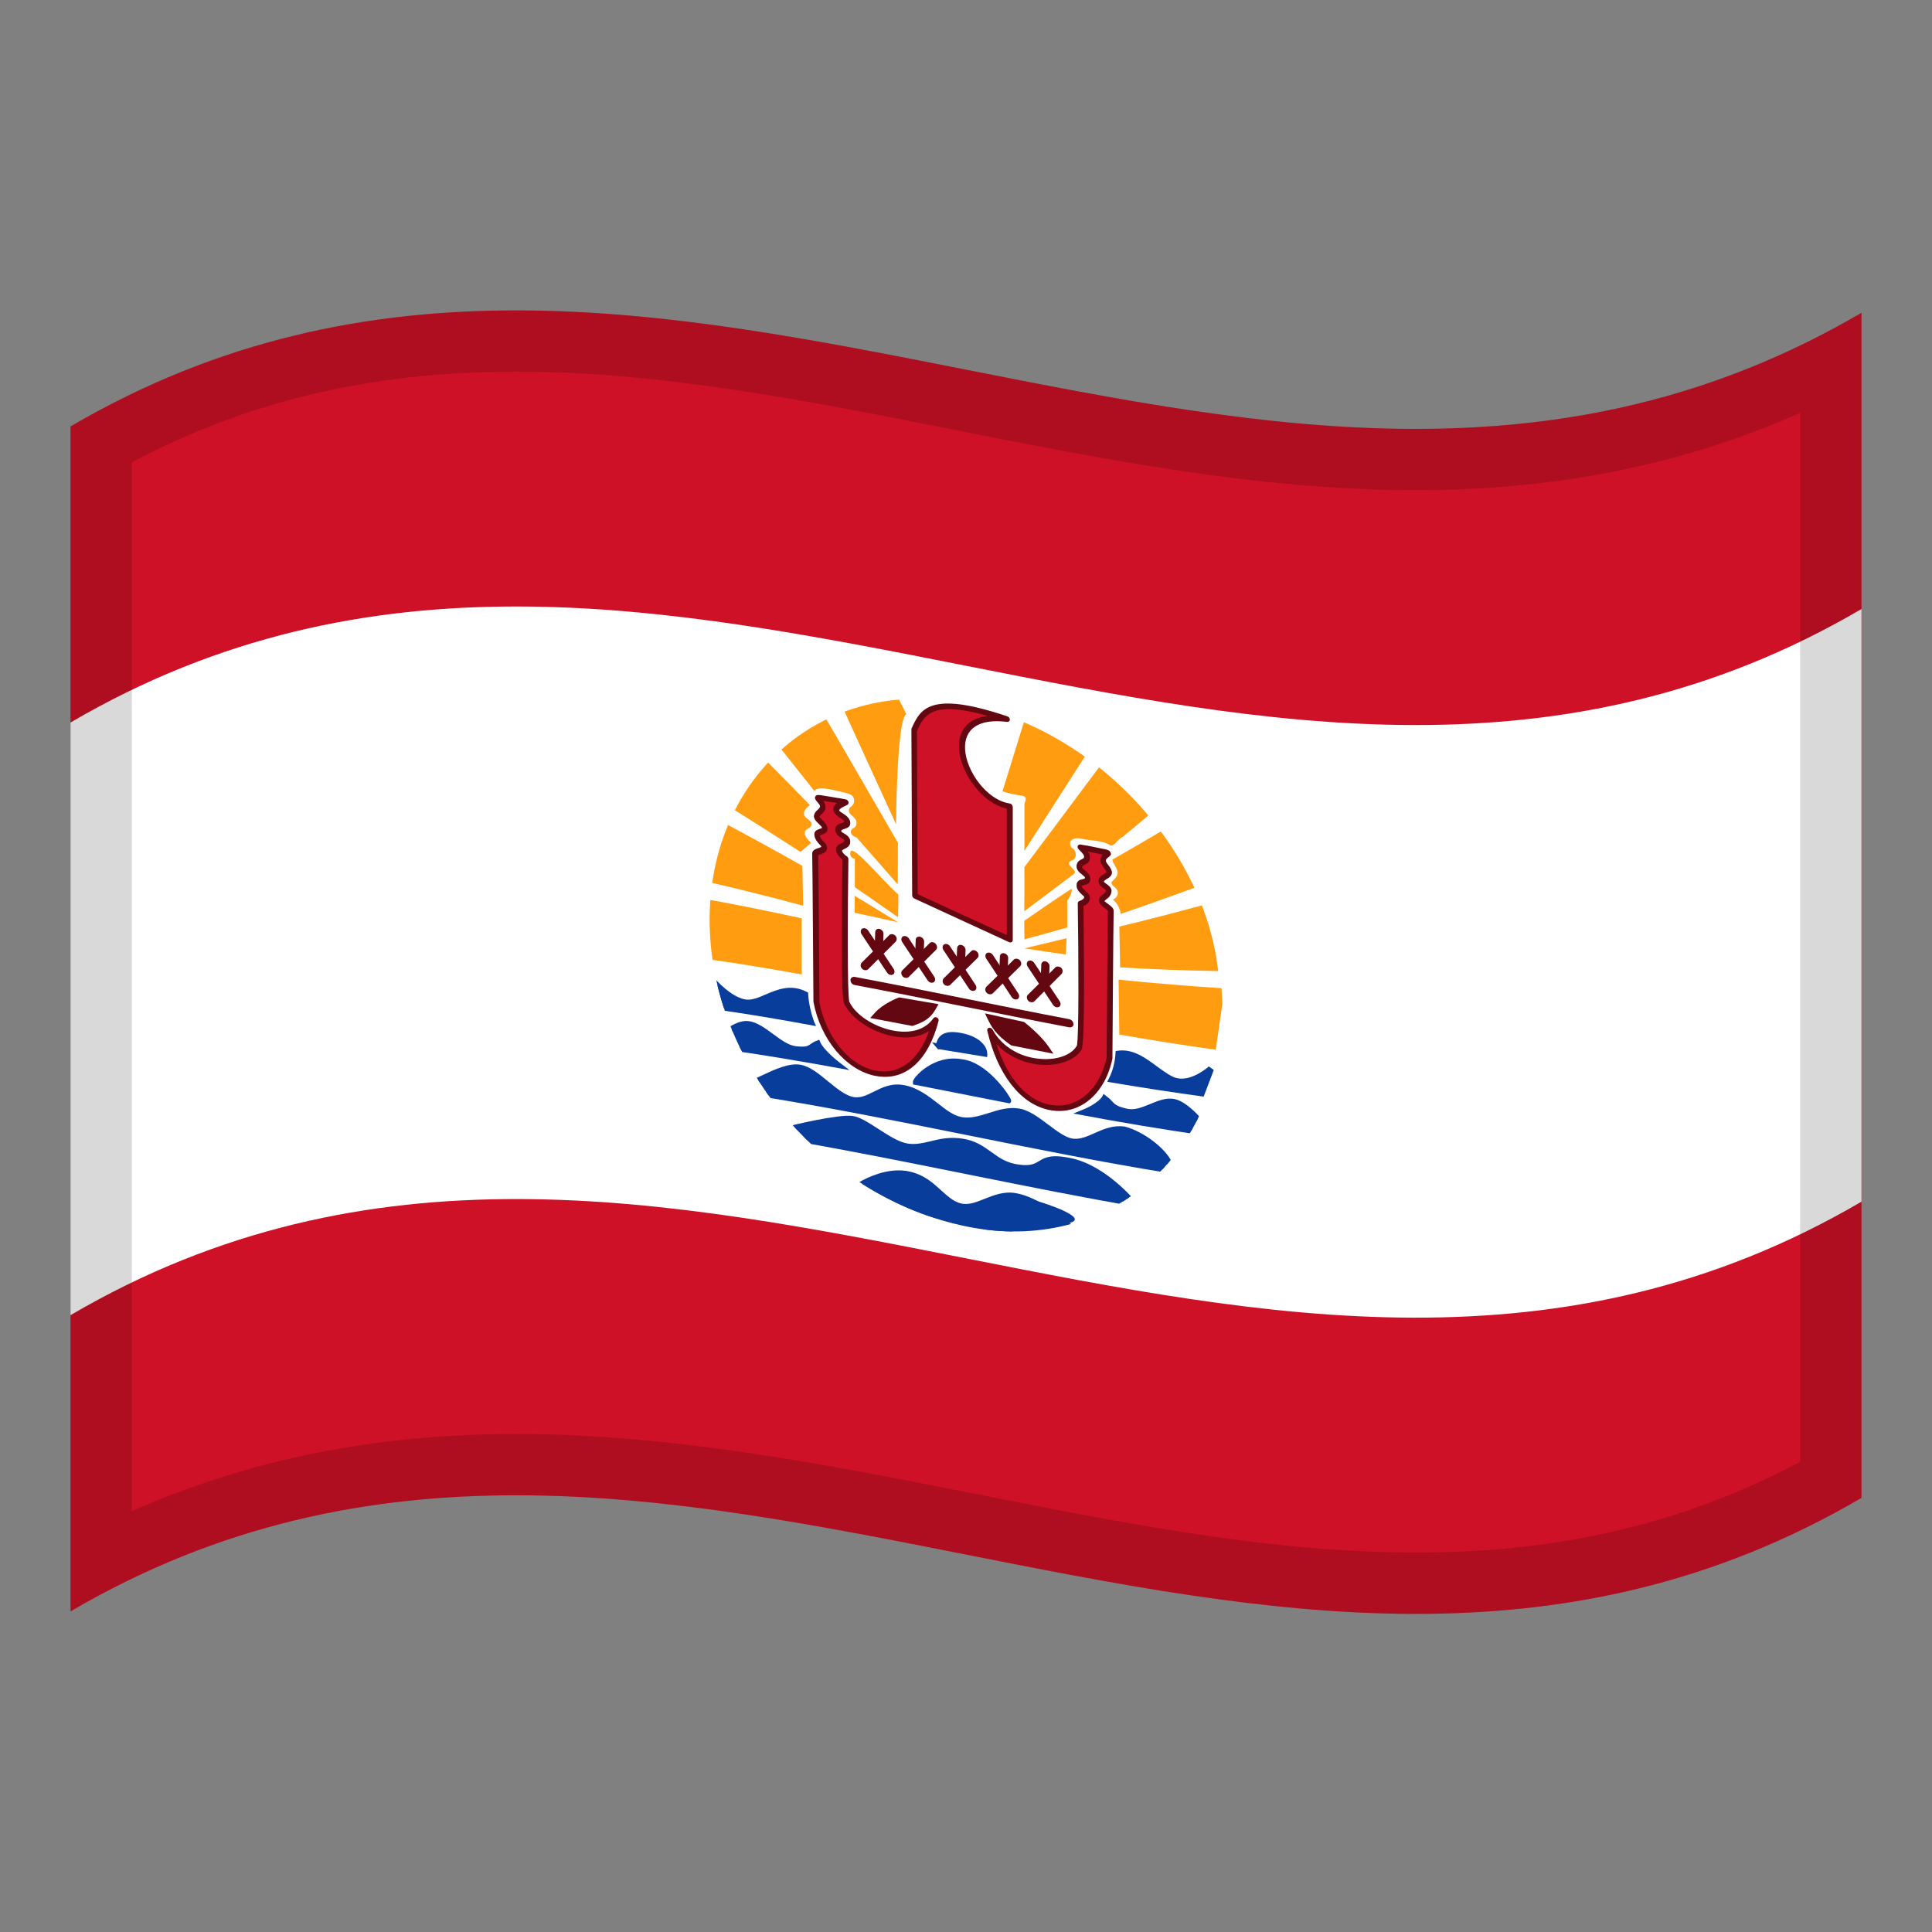 <?xml version="1.0" encoding="utf-8"?>
<!-- Generator: Adobe Illustrator 24.2.0, SVG Export Plug-In . SVG Version: 6.00 Build 0)  -->
<svg version="1.1" id="Layer_1" xmlns="http://www.w3.org/2000/svg" xmlns:xlink="http://www.w3.org/1999/xlink" x="0px" y="0px"
	 viewBox="0 0 1260 1260" style="enable-background:new 0 0 1260 1260;" xml:space="preserve">
<rect x="0" y="0" width="1260" height="1260" fill="#808080" stroke="none"/>
<style type="text/css">
	.st0{fill:#CE1126;}
	.st1{fill:#FFFFFF;}
	.st2{clip-path:url(#SVGID_2_);}
	.st3{fill:#FF9C10;}
	.st4{fill:#083D9C;}
	.st5{fill:#630810;}
	.st6{opacity:0.15;}
</style>
<g>
	<g>
		<path class="st0" d="M46,278.1v772.8c389.3-228,778.7,153.9,1168-74V204C824.7,432,435.3,50.2,46,278.1z"/>
		<path class="st1" d="M46,857.7c389.3-228,778.7,153.9,1168-74V397.2c-389.3,227.9-778.7-153.9-1168,74V857.7z"/>
		<g>
			<g>
				<g>
					<defs>
						<path id="SVGID_1_" d="M630,459.1c92.3,19.1,167.2,106.2,167.2,199.8c0,94.5-74.8,160-167.2,140.9
							C537.6,780.7,462.8,693.7,462.8,600C462.8,505.5,537.7,440,630,459.1z"/>
					</defs>
					<clipPath id="SVGID_2_">
						<use xlink:href="#SVGID_1_"  style="overflow:visible;"/>
					</clipPath>
					<g class="st2">
						<path class="st3" d="M557.4,595.3c9.5,2,19,4.1,28.3,6.2l0,0c-9.5-5.8-19-11.6-28.3-17.3V595.3z"/>
						<path class="st3" d="M554.6,556.2c-0.5,3.6,2.9,3.8,2.9,3.8v18.6c9.4,6.5,18.8,13,28.2,19.6c0.1-4.9,0.2-9.9,0.2-14.8
							C575.3,574.3,554.7,548.5,554.6,556.2z"/>
						<path class="st3" d="M585.7,598.2L585.7,598.2L585.7,598.2z"/>
						<path class="st3" d="M463.3,625.8L463.3,625.8c19.9,2.8,39.8,6.1,59.5,9.7v-36.6c-22.7-4.9-45.4-9.6-68.1-13.5
							C457.6,598.8,460.5,612.4,463.3,625.8z"/>
						<path class="st3" d="M461.4,531l-0.9,43.9l0,0c21.1,4.8,42.2,10.1,63.3,15.8l-0.5-26C502.7,553.1,482.1,541.8,461.4,531z"/>
						<path class="st3" d="M529.3,537.6c0.1-2.8-5-4-5-6.8c-0.3-3.1,3.9-5.7,3.9-5.7c-14.6-15.1-29.4-29.9-44-44.7
							c-3.6,14.8-7.2,29.5-10.9,44.3l0,0c16.3,10.1,32.4,20.3,48.7,30.9l7-5.9c0,0-4.4-3.8-4.2-6.5
							C524.7,540.2,529.2,540.6,529.3,537.6z"/>
						<path class="st3" d="M792.9,684.6L792.9,684.6L792.9,684.6z"/>
						<path class="st3" d="M729.5,638.9l0.5,35.8c21,3.7,41.9,7,62.9,9.9l5.7-40C775.5,643.1,752.6,641.3,729.5,638.9z"/>
						<path class="st3" d="M794.5,633.2L794.5,633.2L794.5,633.2z"/>
						<path class="st3" d="M784.5,592.2c-0.2-0.5-0.5-1.2-0.7-1.7c-17.9,4.8-35.8,9.5-53.8,13.8c0.2,8.8,0.3,17.6,0.5,26.6
							c21.3,1.2,42.6,2.1,64,2.4c-0.8-5.9-1.6-11.8-3-17.6C789.7,607.7,787.4,599.9,784.5,592.2z"/>
						<path class="st3" d="M757.7,541.9c-10.7,6.3-21.4,12.6-32.2,18.7c0.1,2.3,2.4,4.5,3,6.8c1.4,3.4-1.4,5.6-3.3,7.5
							c-1.4,1.8,1.8,3.4,2.8,4.7c2.4,2.8,0.3,6.2-2.2,7.1c3,2.3,4.5,5.9,5.2,9.3c16.1-5.5,32.1-11.2,48.2-17.1
							C773.4,566,766.2,553.6,757.7,541.9L757.7,541.9z"/>
						<path class="st3" d="M668.1,618.5c9,1.4,17.9,2.7,27,4l0.5-10.6C686.3,614.1,677.2,616.3,668.1,618.5L668.1,618.5z"/>
						<path class="st3" d="M668.1,612.6L668.1,612.6c9.3-2.5,18.5-5,27.9-7.7v-17.6c1.9-2.2,3-4.9,3-7.7c-5.5,3.2-31,20.9-31,20.9
							C668,604.6,668,608.6,668.1,612.6z"/>
						<path class="st3" d="M502.6,480L502.6,480L502.6,480z"/>
						<path class="st3" d="M502.6,480c0.5,0.5,28.6,35.9,28.6,36c0.8-2.7,7.3-2.1,13.9-0.4c6.6,1.7,11.9,1.8,11.9,6.4
							c0,4.6-3.4,3.4-3.4,6.6c0,3.3,5,3.9,5,8.1s-3.6,2.6-3.7,5.9c0,2.6,3.8,3.6,3.8,3.6c9,10.2,17.9,20.4,26.8,30.6
							c0-9,0.1-18.2,0.1-27.2c-18.4-31.9-36.9-63.7-55.3-95.3C521.1,462.7,511.9,471.3,502.6,480z"/>
						<path class="st3" d="M546.9,455.4L546.9,455.4c0.4,1.3,37.5,82.1,37.5,82.2c0,0,0.4-69.3,6.7-71.8c-3.5-7-7-14-10.5-21
							C569.3,448.3,558.1,451.7,546.9,455.4z"/>
						<path class="st3" d="M667.8,470.8L667.8,470.8l-14,45.3c4.2,1.4,8.7,2.3,13.2,2.9c3.9,1.1,0.8,4.2,1.1,6.4v29.5
							c13.2-20.6,26.4-41.2,39.6-61.8c-9.1-6.2-18.5-11.8-28.4-16.8C675.4,474.3,671.6,472.5,667.8,470.8z"/>
						<path class="st3" d="M717,500.1L717,500.1c-16.3,21.9-32.7,43.8-48.9,65.4c0,9.6,0,19.1-0.1,28.8
							c10.9-8.2,21.8-16.3,32.7-24.6c2.1-2.5-6.6-5.6-2.3-8.3c3.9-0.5,4.5-6.6,0.4-8.6c-3.4-5.6,3.1-6.9,7.1-5.7
							c5.7,1.3,11.4,0.8,17,3.4c3.1,3.5,5.9-3.4,8.9-4.4c5.9-4.8,11.8-9.8,17.6-14.7C739.9,520,729,509.5,717,500.1z"/>
						<path class="st4" d="M626,786.6c-11.8-3.4-16.6-17.4-33.6-20.8c-0.5-0.1-1-0.2-1.5-0.3l0,0c-12.1-1.7-24,4.1-29.7,7.3
							c10.2,6.3,21,11.8,32.3,16.3c18.2,6.6,36.6,10.2,54.8,13.9c3,0.2,6,0.4,8.9,0.4c12.8-1.8,25.6-3.6,38.4-5.5
							c19.3-2.8-18.5-15.6-33.2-18C647.8,777.7,637.8,789.9,626,786.6z"/>
						<path class="st4" d="M662.3,778.1c-7.8-1.3-14.4,1.5-20.3,3.8c-5.5,2.2-10.6,4.3-15.9,2.8c-4.6-1.4-8-4.5-12.1-8.2
							c-5.4-4.9-11.4-10.6-21.6-12.6l-0.5-0.1c-0.4-0.1-0.8-0.2-1.2-0.2c-12.4-1.7-24.6,4-30.7,7.6l-2.7,1.6l3.1,1.9
							c10.3,6.4,21.3,12,32.8,16.6c18.1,6.5,36.6,10.3,54.4,13.8l0.4,0.1l0.6,0.1c3.1,0.2,6.1,0.4,8.9,0.4c14.2-2,28.4-4,42.6-6.1
							l-3.4-2.8C695.8,795.9,677.4,780.5,662.3,778.1z M656.6,801.4c-2.7-0.1-5.6-0.2-8.4-0.4H648c-17.7-3.5-36-7.1-54-13.7
							c-10-4-19.6-8.7-28.7-14.2c6.2-3.3,16-7,25.8-5.7l0,0c0.3,0,0.6,0.1,0.9,0.2l0.5,0.1c8.9,1.7,14.2,6.6,19.3,11.3
							c4.3,4,8.3,7.8,14.1,9.3c6.5,1.9,12.3-0.4,18.2-2.9c5.7-2.3,11.5-4.7,18.3-3.6c10.1,1.6,22.4,10.1,28.3,14.6
							C679.4,798.2,668,799.8,656.6,801.4L656.6,801.4z"/>
						<path class="st4" d="M698.3,757.1c-22.2-4.6-16.1,6.2-33.1,4.3s-21.3-14.4-36.9-17s-24.6,4.8-36.5,3
							c-11.8-1.8-27-16.8-35.9-18c-9-1.2-41.1,6.6-41.1,6.6l6.2,6.6l0,0c72.8,12.7,145.6,29.4,218.5,42.1
							C739.5,784.9,720.5,761.7,698.3,757.1z"/>
						<path class="st4" d="M698.4,755.3c-12.9-2.7-16.9-0.4-20.7,1.9c-2.8,1.7-5.5,3.3-12.6,2.4c-8.3-0.9-13.4-4.5-18.6-8.3
							c-5-3.6-10.2-7.3-18.1-8.6c-8.8-1.5-15.6,0.1-21.6,1.6c-5,1.2-9.7,2.3-14.8,1.5c-5.9-0.9-12.7-5.4-19.4-9.7
							c-6.2-4-11.9-7.7-16.6-8.3c-9.2-1.3-40.5,6.3-41.8,6.7l-2.7,0.6l8.3,8.9l1.2-1.2c0,0.6,0,1.3,0,1.9
							c74.3,13,148.5,30,222.9,42.8l-3-3.7C740,782.9,721.2,760,698.4,755.3z M521.7,741l-3.4-3.7c7.9-1.9,30.7-6.9,37.8-6
							c3.7,0.5,9.2,4,14.8,7.7c7,4.5,14.3,9.3,21.1,10.3c5.8,0.9,10.8-0.3,16.2-1.6c6-1.4,12.2-2.8,20.2-1.5
							c7,1.2,11.5,4.4,16.3,7.9c5.6,4,11.2,8.1,20.7,9.1c8.2,0.9,11.4-0.9,14.6-2.8c3.5-2,6.7-4,18.3-1.6
							c15.9,3.3,30.2,16.6,36.5,23.2C663.8,769.7,592.7,753.5,521.7,741z"/>
						<path class="st4" d="M733.3,736.5c-13.3-1.8-22.7,9.4-33.6,7.9c-10.9-1.6-23.2-17.9-35.4-19.7c-12.3-1.9-25,8.1-37.4,5.7
							c-12.4-2.4-21.3-17.6-36.9-20.7s-22.7,10.5-34.5,7.4c-11.8-3.2-22.2-18.9-33.6-20.8c-11.3-1.9-30.3,11.8-34.1,10.3
							c-3.8-1.5,4.7,7.7,5.1,6.4l0,0c89.8,14.2,179.7,36,269.6,50.4C766.9,757.8,749.4,740.7,733.3,736.5z"/>
						<path class="st4" d="M733.5,734.7L733.5,734.7h-0.2c-7.5-1-13.6,1.7-19.5,4.3c-4.8,2.2-9.5,4.2-14.1,3.6
							c-4.6-0.6-10.1-4.7-15.7-8.9c-6.4-4.8-13-9.9-19.8-10.8c-6.5-1-12.9,0.9-19.1,2.9c-6.1,1.9-12.4,3.9-18.1,2.7
							c-5.3-1-10.1-4.8-15.2-8.8c-6.1-4.7-12.9-10.1-21.6-11.9c-8.8-1.8-14.9,1.5-20.4,4.2c-4.8,2.4-9,4.5-14,3.3
							c-5.3-1.4-10.6-5.9-15.8-10.1c-5.8-4.7-11.6-9.7-18-10.8c-7.3-1.3-16.9,3.1-24.5,6.7c-3.6,1.7-8,3.8-9.1,3.7
							c-2.6-1-3.2,0.7-3.2,0.9c-0.7,2.6,5.4,8.2,6.9,8.8c0.5,0.2,1.1,0.3,1.6,0.2c89.6,14.2,179.3,35.9,268.9,50.4l1,0.2l0.5-0.7
							c0.9-1.2,1.6-3.3,0.1-6.7C760.8,749.8,746.6,738.1,733.5,734.7z M493.1,710.9l-0.4-0.1c-0.9-0.8-1.9-1.7-2.6-2.5
							c2.1-0.4,4.9-1.7,9.3-3.8c6.9-3.3,16.3-7.6,22.6-6.5c5.3,0.9,10.4,5.2,16,9.8c5.5,4.6,11.2,9.3,17.5,11s11.2-0.8,16.4-3.4
							c5.2-2.6,10.7-5.4,18.2-3.9c7.7,1.5,13.8,6.3,19.8,10.9c5.6,4.4,10.8,8.5,17.1,9.8c6.7,1.4,13.4-0.7,19.9-2.7
							c5.9-1.8,11.9-3.7,17.5-2.8c5.7,0.8,11.8,5.6,17.8,10c6.1,4.6,11.8,9,17.7,9.8c5.7,0.8,10.6-1.4,16-3.8s11-4.9,17.5-4.1
							c11.6,3.2,24.6,13.7,27.6,20.5c0.3,0.7,0.5,1.5,0.5,2.3C672,746.7,582.5,724.9,493.1,710.9L493.1,710.9z"/>
						<path class="st4" d="M627.4,692.7c-18.5-3.2-31,12.9-30.1,13.1l0,0c20.1,3.9,40.1,7.9,60.2,11.9
							C657.9,717.3,644,694.6,627.4,692.7z"/>
						<path class="st4" d="M627.3,690.8c-18.7-3.3-32,12.2-31.9,14.6c0,0.6,0,1.3,0.1,1.9l1.9,0.3c20.3,4,40.6,8,61,12l0.5-0.4
							c0.3-0.2,0.9-0.9,0.3-2.3C657.3,712.7,643.3,692.6,627.3,690.8z M600.6,704.6c3.7-4,13.6-12.3,27-10c0.5,0.1,1,0.1,1.5,0.2
							c11.3,2.2,21.2,14.6,25,20.3C636.3,711.6,618.5,708,600.6,704.6L600.6,704.6z"/>
						<path class="st4" d="M766,718.6c-10.2-2.1-20.3,8.6-31,6.3s-9.2-4.9-14.5-8.7c-2.9,5.1-13.6,9.5-13.6,9.5
							c27.4,5,54.9,9.7,82.3,13.5l0,0C789.1,739.6,776.1,720.7,766,718.6z"/>
						<path class="st4" d="M790,737.4c-0.1-0.1-0.3-0.3-0.4-0.5c-3.5-4.5-14.3-18.2-23.5-20.1c-5.7-1.2-11,1.2-16.2,3.3
							c-4.9,2-10,4.1-14.8,3c-6.6-1.5-7.9-2.8-9.8-4.8c-1.1-1.4-2.5-2.5-4-3.6l-1.6-1.3l-0.8,1.6c-2.2,3.9-10,7.7-12.9,8.8l-6,2.4
							c29.7,5.6,59.2,10.6,88.9,14.8c0.1,0,0.2,0.1,0.3,0.1c0.2,0,0.5,0,0.7,0l1.2-0.3c0-1,0-2.1,0-3.1L790,737.4z M713,724.9
							c3-1.6,5.8-3.6,7.9-6c0.6,0.6,1.2,1.2,1.8,1.8c2.6,2.7,4.6,4.5,12.1,6.2c5.9,1.3,11.5-0.9,16.9-3.3c4.9-2.1,9.7-4,14.1-3.1
							c4.7,0.9,11.1,6.4,19.1,16.2C761,733.3,737,729.2,713,724.9z"/>
						<path class="st4" d="M533.5,680.5c-5.4,1.9-3.9,5-14.5,3.7c-10.6-1.4-20.8-15.3-31-16.4s-23.3,14.3-23.3,13.8l0,0
							c27.4,3.7,54.9,8.3,82.3,13.2C547.1,694.8,536.4,686.7,533.5,680.5z"/>
						<path class="st4" d="M535.1,680c-0.3-0.6-0.6-1.3-0.8-1.9l-1.6,0.6c-1.4,0.5-2.8,1.3-4,2.2c-1.9,1.3-3.1,2.2-9.8,1.4
							c-4.8-0.6-9.9-4.4-14.8-8c-5.3-3.9-10.6-7.8-16.2-8.4c-9.3-0.9-20,9.7-23.5,13.2l-0.4,0.4l-1.1-0.1c0,1,0,2.1,0,3.2l1.2,0.6
							c0.2,0.1,0.4,0.2,0.7,0.2c0.1,0,0.2,0,0.3,0c29.7,4,59.2,9,88.9,14.5c-2-1.6-4-3-6-4.6C545.2,691.2,537.3,684.6,535.1,680z
							 M469,680.3c7.9-7.6,14.3-11.1,19.1-10.6c4.5,0.4,9.2,3.9,14.1,7.6c5.4,4,10.9,8.1,16.9,8.8c7.4,0.9,9.6-0.1,12.1-2
							c0.5-0.4,1.1-0.7,1.8-1.2c2.3,3.3,4.9,6.2,7.9,8.8C516.9,687.6,492.9,683.6,469,680.3L469,680.3z"/>
						<path class="st4" d="M486.9,653.8c-10.9-1.2-22.2-14.8-22.2-14.8l6.2,18.1l0,0c19.6,2.8,39.1,6.2,58.6,9.8
							c-2.4-5.9-3.8-12.1-4.2-18.3C510.1,640.7,497.9,655,486.9,653.8z"/>
						<path class="st4" d="M527.1,648.6c0-0.4,0-0.8-0.1-1.3l-1.2-0.6c-10-5-18.6-1.5-26.3,1.8c-4.5,2-8.9,3.8-12.8,3.4
							c-9.9-1.2-20.7-13.9-20.8-14l-3.2,1.5l6.6,19.3c21,3,41.9,6.6,62.9,10.5c-0.4-0.9-0.8-2-1.3-2.9
							C528.9,660.6,527.5,654.7,527.1,648.6z M472.2,655.3c-1-3.2-2.2-6.3-3.2-9.6c4.5,4.1,11.3,9.1,18,9.9
							c4.7,0.5,9.5-1.5,14.4-3.7c6.9-2.9,14.1-5.9,21.9-2.5c0.4,5,1.5,10.1,3.3,14.9C508.6,661.1,490.3,658.1,472.2,655.3
							L472.2,655.3z"/>
						<path class="st4" d="M767.8,705.1c-10.9-2.1-23.2-20.4-38.3-18c-0.3,5.8-1.8,11.6-4.2,16.9c19.6,3.3,39.1,6.3,58.6,9l0,0
							l6.2-16.3C790.1,696.7,778.7,707.3,767.8,705.1z"/>
						<path class="st4" d="M767.9,703.2c-3.8-0.7-8.1-4-12.8-7.3c-7.6-5.7-16.3-12.2-26.3-10.6l-1.2,0.2l-0.1,1.3
							c-0.3,5.6-1.6,11-4.1,16.2l-1.3,2.5c21,3.6,42,6.8,62.9,9.7c2.2-5.8,4.4-11.7,6.6-17.4l-3.2-2.3
							C788.6,695.3,777.8,705.2,767.9,703.2z M782.5,711c-18.1-2.5-36.4-5.2-54.5-8.3c1.8-4.4,2.9-9,3.2-13.8
							c7.9-0.6,15,4.7,21.9,9.9c5,3.8,9.7,7.2,14.4,8.2c6.7,1.4,13.5-1.7,18-4.5C784.8,705.3,783.7,708.1,782.5,711z"/>
						<path class="st4" d="M626.9,675.5c-15.6-3-14.2,7.5-14.6,6.8l0,0l29.8,4.9C642.1,687.4,642.6,678.6,626.9,675.5z"/>
						<path class="st4" d="M626.9,673.7c-6.5-1.3-14.4-1.2-16.2,6.6l-2.9-0.5l4,4.6l0.9-0.1l31.1,5.1c0-0.5,0.1-1.2,0.1-1.7
							c0-2.4-0.9-4.8-2.6-6.7C638.4,677.5,633.6,675,626.9,673.7z M614.7,680.9c0.8-2.3,3.3-5.2,12.3-3.5c5.5,1,9.5,3,11.6,5.6
							c0.5,0.6,0.9,1.4,1.2,2.1L614.7,680.9z"/>
						<path class="st0" d="M656.7,469c-49.1-16.7-54.9-5.2-60.6,7.1l0.4,108.2l0,0c20.6,9.4,41.3,19,61.9,28.5V526
							C630.2,521.7,606.6,462.8,656.7,469z"/>
						<path class="st5" d="M658.5,524c-15-2.2-28.2-21-29.1-35.1c-0.8-13.8,9.2-20.4,27.4-18.1c0.8,0.1,1.6-0.4,1.8-1.2
							c0-0.1,0-0.2,0-0.2c0-0.9-0.6-1.9-1.6-2.2c-51-17.2-56.9-4.5-62.5,7.9c-0.1,0.2-0.1,0.4-0.1,0.7l0.5,108.1
							c0,0.8,0.5,1.7,1.4,2.1c20.7,9.5,41.3,19,61.9,28.5c0.1,0.1,0.3,0.1,0.5,0.1c0.4,0.1,0.8,0,1.1-0.2c0.5-0.3,0.7-0.8,0.7-1.4
							v-86.7c0-0.5-0.2-1-0.6-1.5C659.6,524.4,659,524.1,658.5,524z M656.7,609.9c-19.4-8.8-38.7-17.8-58.2-26.7
							c-0.2-35.5-0.3-70.9-0.5-106.4c4.8-10.5,9.7-20.3,46.1-9.9c-12.6,1.6-19.4,9.1-18.6,21.5c0.9,15.4,14.5,35.2,31.1,39v82.4
							L656.7,609.9L656.7,609.9z"/>
						<path class="st0" d="M552.5,654.4c-2.5-1.2-1-94.5-1-94.5s-4-2.5-4.2-5.5c-0.2-2.9,5.5-2.2,5.5-5.9s-5.8-3.4-5.9-7
							c0-3.6,6.2-2,5.9-5.4c-0.3-3.8-6.9-4.4-7.1-7.9c-0.2-2.7,4.7-4.2,6.1-5.2c-0.9-0.1-4.5-0.8-4.5-0.9l-10.3-1.7
							c-7.3-1.3,0.1,1.6,0,5.7c-0.1,2.7-3.7,3.9-4,6.2c-0.1,2.4,5.3,5,5.3,8c0.1,2.6-5.3,1.8-5,4.3c0.3,4.1,4.7,5.8,4.6,8.3
							c-0.1,2.4-5.9,2.3-5.9,4.3c0.2,3.9,0.8,96.4,0.8,96.4c9.3,48.5,62.7,70.7,77.9,11.8l0,0C596.9,684.5,560.9,671.2,552.5,654.4z
							"/>
						<path class="st5" d="M611.2,663.7c-0.7-0.5-1.6-0.4-2.3,0.2l-0.1,0.1c-5.4,7.7-15.2,10.5-27.3,7.9s-23.4-10.1-27.4-18.2
							c0-0.1-0.1-0.2-0.2-0.2c-1.4-5.6-1.1-59.9-0.6-93.2c0-0.7-0.4-1.5-1.1-1.9c-1-0.6-3-2.3-3.1-3.7c0-0.3,1-0.7,1.5-1
							c1.5-0.7,3.9-1.8,3.9-4.7c0-3.2-2.6-4.6-4.1-5.5c-1.5-0.8-1.8-1.2-1.8-1.6s0.5-0.8,2.1-1.3s4.1-1.3,3.8-4.2
							c-0.2-2.9-2.9-4.7-4.8-5.9c-1.3-0.8-2.3-1.5-2.4-2c-0.1-1,2.7-2.3,3.7-2.8c0.6-0.3,1.1-0.6,1.8-0.9c0.6-0.5,0.8-1.4,0.5-2
							c-0.3-0.7-1-1.4-1.9-1.5c-0.7-0.1-3.9-0.7-4.3-0.8h-0.2c-3.4-0.5-6.9-1.2-10.3-1.7c-2.3-0.4-4.3-0.7-4.9,0.7
							c-0.6,1.4,0.5,2.5,1.3,3.5c0.8,0.9,1.8,2,1.8,2.9c0,0.7-0.8,1.6-1.6,2.3c-1.2,0.9-2.1,2.3-2.4,3.8c-0.1,2.1,1.6,3.8,3.1,5.2
							c0.9,0.9,2.2,2.1,2.2,2.7c-0.5,0.3-1,0.6-1.6,0.7c-1.4,0.5-3.6,1.3-3.4,3.7c0.2,3,2.1,5,3.4,6.4c0.5,0.4,0.9,0.9,1.2,1.5
							c-0.2,0.3-1.5,0.8-2.3,1c-1.8,0.6-3.7,1.4-3.7,3.5c0.2,3.8,0.8,95.3,0.8,96.3c0,0.1,0,0.2,0,0.3c4.6,24.6,21.1,44.3,40,48.3
							l0.7,0.1c19,3.6,34.2-9.7,40.9-35.9C612.4,665.2,612,664.3,611.2,663.7z M553.1,652.7L553.1,652.7z M553.1,652.7L553.1,652.7z
							 M570.7,698.2c-17-3.6-31.9-21.8-36.3-44.5c0-5.7-0.6-89.5-0.8-95.9c0.5-0.3,1.1-0.5,1.6-0.7c1.9-0.6,4.1-1.5,4.2-3.9
							c0.1-2-1.3-3.5-2.5-4.6c-1.1-1.2-2.1-2.2-2.2-3.7c0.4-0.2,0.9-0.4,1.4-0.6c1.4-0.5,3.7-1.3,3.6-3.8c-0.1-2.5-2-4.3-3.5-5.8
							c-0.6-0.6-1.2-1.3-1.8-2c0.3-0.6,0.8-1.3,1.4-1.7c1.1-1,2.6-2.4,2.6-4.5c0-1.5-0.5-2.9-1.4-4.2l8.9,1.4
							c-1.5,0.9-2.5,2.5-2.4,4.2c0.2,2.8,2.8,4.4,4.5,5.6c1.8,1.2,2.6,1.7,2.6,2.4c0,0.3-0.5,0.5-1.8,0.9c-1.6,0.5-4.1,1.3-4.1,4.3
							s2.7,4.6,4.2,5.5c1.5,0.8,1.8,1.2,1.8,1.6c0,0.8-0.7,1.3-2.2,1.9c-1.4,0.6-3.5,1.6-3.3,4.1c0.2,2.8,2.7,5.2,4.2,6.4
							c-0.1,4.9-0.4,25.4-0.4,45.7c-0.1,39.8,0.6,47.1,1.9,49c4.8,9.1,17.2,17.4,30.4,20.3c9.8,2.1,18.4,0.9,24.7-3.3
							C599,691.9,586.1,701.4,570.7,698.2z"/>
						<path class="st0" d="M645.7,672.2L645.7,672.2L645.7,672.2z"/>
						<path class="st0" d="M718.5,587.4c-0.1-2.5,4.3-2.6,4.6-6.6c0.2-2.4-5.1-3.5-5-6.1c0.1-2.9,5.4-3.7,5.3-6.1
							c-0.3-2.4-4-4.8-4-7.6c-0.1-4.2,7.3-4.4,0-5.7l-10.3-2.1c0,0-3.5-0.5-4.3-0.7c1.3,1.5,4.3,3.9,4.1,6.7c-0.2,3.4-4.7,2.1-5,5.8
							c-0.3,3.3,5.4,4,5.5,7.7c-0.1,3.7-5.6,1.3-5.6,4.9s5.3,4.9,5.1,7.9c-0.2,2.8-4.2,3.9-4.2,3.9s1.4,93.9-1,94.1
							c-8.4,13.8-44.4,13.3-57.9-11.2c15.1,65,68.6,63.2,77.9,17.6c0,0,0.6-92.3,0.8-96.1C724.3,591.9,718.6,589.9,718.5,587.4z"/>
						<path class="st5" d="M722.6,589.5c-0.8-0.5-1.5-1.2-2.3-1.8c0-0.2,0.7-0.8,1.2-1.2c2-1.2,3.2-3.2,3.4-5.2
							c0.2-2.4-2-3.9-3.4-4.9c-0.6-0.4-1.1-0.8-1.6-1.3c0-0.6,1.2-1.5,2.2-2c1.5-0.9,3.2-2.1,3.1-4.4c-0.4-1.7-1.2-3.1-2.4-4.5
							c-0.8-1-1.6-2.1-1.6-2.9c0-0.9,0.9-1.8,1.8-2.3c0.8-0.6,2-1.5,1.3-2.9c-0.6-1.8-2.8-2.1-4.9-2.5c-3.4-0.7-6.9-1.4-10.3-2.1
							h-0.2c-0.4-0.1-3.4-0.5-4.1-0.7s-1.5,0.1-1.9,0.8c-0.3,0.7-0.1,1.6,0.5,2.2c0.2,0.3,0.5,0.5,0.9,0.9c1.5,1.6,2.8,2.8,2.7,4.2
							c0,0.7-0.4,0.9-1.5,1.5c-1.3,0.6-3.2,1.5-3.4,4.3c-0.2,2.7,2.1,4.5,3.5,5.6c1.4,1.2,2,1.6,2,2.1s-0.2,0.7-1.6,1
							c-1.4,0.3-3.9,0.8-3.9,4c0,2.9,2.2,4.8,3.6,6.1c0.7,0.6,1.5,1.3,1.4,1.6c-0.1,1.3-2.2,2.2-3.1,2.5c-0.7,0.2-1.1,0.8-1.1,1.5
							c0.5,33.6,0.8,88-0.6,93c-0.1,0.1-0.1,0.1-0.2,0.2c-4,6.6-15.3,9.9-27.4,7.8c-11.8-1.9-21.9-8.7-27.3-18.5
							c-0.4-0.8-1.3-1.4-2.4-1.3c-0.9,0.2-1.4,1.2-1.1,1.9l0,0c6.7,28.9,21.9,48.2,40.9,51.8l0.7,0.1c18.8,3.2,35.2-10.7,40-33.7
							c0-0.1,0-0.2,0-0.3c0-0.9,0.6-92.3,0.8-96.1C726.3,592.1,724.3,590.8,722.6,589.5z M703,681.7L703,681.7z M703,681.7
							L703,681.7z M703,681.7L703,681.7z M721.7,689.5c-4.3,21.1-19.3,34-36.3,31.1c-15.5-2.5-28.3-17.2-35.5-39.6
							c6.4,6.7,15.1,11.3,24.7,12.9c13.2,2.2,25.5-1.5,30.4-8.8c1.3-1.4,2-8.5,2-48.3c-0.1-20.4-0.3-40.8-0.4-45.9
							c1.5-0.6,4-2.1,4.2-4.9c0.2-2.4-1.8-4-3.1-5.2s-2.1-1.9-2.1-2.7c0-0.5,0.1-0.6,1.5-0.9c1.5-0.3,3.9-0.8,4-4
							c0-2.8-2.3-4.6-3.8-5.8c-1.3-1.1-1.6-1.4-1.6-1.7c0.1-0.9,0.5-1.2,1.8-1.8c1.2-0.6,3.1-1.5,3.3-4c0.1-1.6-0.4-3.3-1.3-4.5
							l9.6,1.9c-0.9,1-1.4,2.3-1.4,3.7c0,2.1,1.4,4,2.6,5.5c0.6,0.6,1,1.4,1.4,2.2c-0.5,0.5-1.1,1-1.8,1.4c-1.5,0.9-3.5,2.2-3.5,4.5
							c-0.1,2.3,2.2,4,3.6,5c0.5,0.3,0.9,0.7,1.4,1c-0.2,1.4-1.1,2.1-2.2,2.8c-1,0.8-2.5,1.8-2.5,3.8c0.1,2.4,2.4,4,4.2,5.4
							c0.6,0.4,1.1,0.8,1.6,1.3C722.3,601,721.8,683.8,721.7,689.5L721.7,689.5z"/>
						<path class="st5" d="M573,662.2c7.1,1.4,14.2,2.7,21.3,4.1c5.2-1.8,9.9-3.6,13.3-9.5c-6.8-1.2-13.6-2.3-20.3-3.5
							C577.1,651.5,577.8,657.1,573,662.2z"/>
						<path class="st5" d="M594.3,666.4L594.3,666.4L594.3,666.4z"/>
						<path class="st5" d="M585.8,650.7c-0.4,0.1-10,4-14.9,9.5l-3.4,3.7c9.2,1.7,18.3,3.5,27.5,5.2l0.6-0.2
							c5.8-2,10.8-4.1,14.4-10.4l2.1-3.6c-8.5-1.5-17.1-2.9-25.5-4.4L585.8,650.7z M602.5,658.7c-2.4,2.4-5.4,3.6-8.9,4.8l-14.2-2.7
							c2.7-1.8,5.6-3.3,8.5-4.6L602.5,658.7z"/>
						<path class="st5" d="M660,679.3L660,679.3L660,679.3z"/>
						<path class="st5" d="M667.1,669c-6.8-1.5-13.6-2.9-20.3-4.4c3.3,7.1,8,10.8,13.3,14.7c7.1,1.4,14.2,2.7,21.3,4.1
							C676.6,676.4,667.1,669,667.1,669z"/>
						<path class="st5" d="M668.5,667l-0.6-0.5c-8.5-1.9-17.1-3.7-25.5-5.6c0.7,1.5,1.3,2.9,2.1,4.4c3.6,7.8,8.7,11.9,14.4,16.1
							l0.6,0.4c9.2,1.8,18.3,3.6,27.5,5.4l-3.4-5C678.4,674.8,668.9,667.3,668.5,667z M660.7,676.6c-3.5-2.6-6.5-4.9-8.9-8.3
							c4.8,1,9.7,2.1,14.4,3.1c3,2.5,5.9,5.1,8.5,7.9L660.7,676.6z"/>
						<path class="st5" d="M557.4,639.8c46.7,8.8,93.3,18.7,140,27.6"/>
						<path class="st5" d="M697.4,664.7c-46.7-8.9-93.3-18.8-140-27.6l0,0c-1.2-0.2-2.4,0.4-2.7,1.6c0,0.2-0.1,0.4,0,0.6
							c0,1.5,1.1,2.8,2.7,3.1c46.7,8.8,93.3,18.7,140,27.6l0,0c1.2,0.2,2.4-0.4,2.7-1.6c0-0.2,0.1-0.4,0-0.6
							C700,666.5,699,665.1,697.4,664.7z"/>
						<path class="st5" d="M564,608.2l16.6,25"/>
						<path class="st5" d="M566.2,606.9c-0.9-1.4-2.6-1.9-3.8-1.3c-1.2,0.6-1.4,2.3-0.5,3.7c5.6,8.3,11,16.6,16.6,25
							c0.5,0.7,1.2,1.3,2.2,1.5c0.5,0.1,1.1,0,1.6-0.2c1.2-0.6,1.4-2.3,0.5-3.7C577.3,623.5,571.7,615.2,566.2,606.9z"/>
						<path class="st5" d="M564,629.9c6-6,11.9-12,18-18"/>
						<path class="st5" d="M579.9,609.9c-6,6-11.9,12-18,18c-0.9,1.2-0.8,2.8,0.4,3.9c0.4,0.5,1,0.8,1.8,0.9
							c0.7,0.2,1.5-0.1,2.1-0.6c6-6,11.9-12,18-18c0.9-1.2,0.8-2.8-0.3-3.9C582.6,609,580.9,608.9,579.9,609.9z"/>
						<path class="st5" d="M573.5,608.5l-0.5,13.3"/>
						<path class="st5" d="M573.6,605.8c-1.1-0.3-2.4,0.3-2.7,1.5c-0.1,0.2-0.1,0.4-0.1,0.6l-0.5,13.3c0,1.5,1,2.8,2.6,3.3h0.1
							c1.2,0.2,2.4-0.4,2.7-1.6c0-0.2,0.1-0.3,0-0.5l0.5-13.3C576.2,607.6,575.2,606.3,573.6,605.8z"/>
						<path class="st5" d="M590.6,613.2l16.6,25"/>
						<path class="st5" d="M592.7,612c-0.9-1.4-2.6-1.9-3.8-1.3c-1.2,0.6-1.4,2.3-0.5,3.7c5.6,8.3,11,16.7,16.6,25
							c0.5,0.7,1.2,1.3,2.2,1.5c0.5,0.1,1.1,0,1.6-0.2c1.2-0.6,1.4-2.3,0.5-3.7L592.7,612z"/>
						<path class="st5" d="M590.6,635l17.9-17.8"/>
						<path class="st5" d="M606.4,615c-6,6-11.9,11.9-18,17.9c-0.9,0.9-0.8,2.7,0.3,3.9c0.4,0.5,1,0.8,1.8,0.9
							c0.7,0.2,1.5,0,2.1-0.5l17.9-17.8c0.9-0.9,0.8-2.7-0.3-3.9C609,614.3,607.3,614.1,606.4,615z"/>
						<path class="st5" d="M599.9,613.6c-0.2,4.5-0.3,8.9-0.5,13.3"/>
						<path class="st5" d="M600,610.9c-1.1-0.3-2.4,0.3-2.7,1.4c-0.1,0.2-0.1,0.4-0.1,0.6l-0.5,13.3c0,1.5,1,2.8,2.6,3.3h0.1
							c1.2,0.2,2.4-0.4,2.7-1.5c0-0.2,0.1-0.4,0.1-0.5l0.5-13.3C602.7,612.7,601.7,611.3,600,610.9z"/>
						<path class="st5" d="M617.4,618.5c5.6,8.4,11,16.7,16.6,25.1"/>
						<path class="st5" d="M619.6,617.2c-0.9-1.4-2.6-2-3.8-1.3c-1.2,0.6-1.4,2.3-0.5,3.7c5.6,8.4,11,16.7,16.6,25.1
							c0.4,0.7,1.2,1.3,2.2,1.5c0.5,0.1,1.1,0,1.6-0.2c1.2-0.6,1.4-2.3,0.5-3.7L619.6,617.2z"/>
						<path class="st5" d="M617.4,640.2l18-17.7"/>
						<path class="st5" d="M633.3,620.4l-17.9,17.7c-0.9,1.2-0.8,2.8,0.3,3.9c0.4,0.5,1,0.8,1.8,0.9c0.7,0.2,1.5,0,2.1-0.5l18-17.7
							c0.9-0.9,0.8-2.7-0.3-3.9C636,619.5,634.3,619.3,633.3,620.4z"/>
						<path class="st5" d="M626.9,618.9l-0.5,13.3"/>
						<path class="st5" d="M627,616.3c-1.1-0.3-2.4,0.3-2.7,1.5c-0.1,0.2-0.1,0.4-0.1,0.6l-0.5,13.3c0,1.5,1,2.8,2.6,3.4h0.1
							c1.1,0.2,2.4-0.4,2.7-1.5c0.1-0.2,0.1-0.4,0.1-0.6l0.5-13.3C629.7,618.1,628.7,616.7,627,616.3z"/>
						<path class="st5" d="M645.3,623.9l16.6,25.1"/>
						<path class="st5" d="M647.5,622.8c-0.9-1.4-2.6-1.9-3.8-1.3c-1.2,0.6-1.4,2.3-0.5,3.7l16.6,25.1c0.5,0.7,1.2,1.3,2.2,1.5
							c0.5,0.1,1.1,0,1.6-0.2c1.2-0.6,1.4-2.3,0.5-3.7L647.5,622.8z"/>
						<path class="st5" d="M645.3,645.8l18-17.9"/>
						<path class="st5" d="M661.2,625.8c-6,6-11.9,11.9-18,17.8c-0.9,1.2-0.8,2.8,0.3,3.9c0.4,0.5,1,0.8,1.8,0.9
							c0.7,0.2,1.5,0,2.1-0.5c6-5.9,11.9-11.9,18-17.8c0.9-0.9,0.8-2.7-0.3-3.9C663.9,625.1,662.2,624.9,661.2,625.8z"/>
						<path class="st5" d="M654.8,624.5l-0.5,13.3"/>
						<path class="st5" d="M654.9,621.7c-1.1-0.3-2.4,0.3-2.7,1.4c-0.1,0.2-0.1,0.4-0.1,0.6l-0.5,13.3c0,1.5,1,2.8,2.6,3.3h0.1
							c1.2,0.2,2.4-0.4,2.7-1.6c0-0.2,0.1-0.3,0-0.5l0.5-13.3C657.6,623.5,656.5,622.1,654.9,621.7z"/>
						<path class="st5" d="M672.3,629.2c5.6,8.3,11,16.7,16.6,25"/>
						<path class="st5" d="M674.5,628c-0.9-1.4-2.6-1.9-3.8-1.3c-1.2,0.6-1.4,2.3-0.5,3.7c5.6,8.3,11,16.7,16.6,25
							c0.5,0.7,1.2,1.3,2.2,1.5c0.5,0.1,1.1,0,1.6-0.2c1.2-0.6,1.4-2.3,0.5-3.7C685.5,644.7,680.1,636.3,674.5,628z"/>
						<path class="st5" d="M672.3,651l17.9-17.9"/>
						<path class="st5" d="M688.2,631c-6,6-11.9,12-17.9,17.8c-0.9,0.9-0.8,2.7,0.3,3.9c0.4,0.5,1,0.8,1.8,0.9
							c0.7,0.2,1.5,0,2.1-0.5c6-6,11.9-12,17.9-18c0.9-1.2,0.8-2.8-0.3-3.9C690.9,630.2,689.1,630,688.2,631z"/>
						<path class="st5" d="M681.8,629.6c-0.1,4.4-0.3,8.9-0.4,13.3"/>
						<path class="st5" d="M681.9,627c-1.1-0.3-2.4,0.3-2.7,1.5c-0.1,0.2-0.1,0.4-0.1,0.6l-0.5,13.3c0,1.5,1,2.8,2.6,3.3h0.1
							c1.2,0.2,2.4-0.4,2.7-1.6c0-0.2,0.1-0.3,0-0.5c0.1-4.4,0.3-8.9,0.5-13.3C684.6,628.8,683.5,627.4,681.9,627z"/>
					</g>
				</g>
			</g>
		</g>
	</g>
	<g>
		<g>
			<path class="st6" d="M46,278.1v193.1v386.5v193.2c389.3-228,778.7,153.9,1168-74V783.7V397.2V204C824.7,432,435.3,50.2,46,278.1z
				 M1174,953.4c-36.9,19.5-74.6,33.9-114.7,43.7c-42.5,10.4-86.9,15.4-135.8,15.4c-93.9,0-187-18.4-285.7-37.9
				c-98.1-19.4-199.5-39.4-301.2-39.4c-91.4,0-174,16.5-250.6,50.3v-684c36.9-19.5,74.6-33.9,114.8-43.7
				c42.5-10.4,86.9-15.4,135.8-15.4c93.9,0,187,18.4,285.6,37.9c98,19.4,199.4,39.4,301.1,39.4c91.5,0,174.1-16.5,250.7-50.4V953.4z
				"/>
		</g>
	</g>
</g>
</svg>
